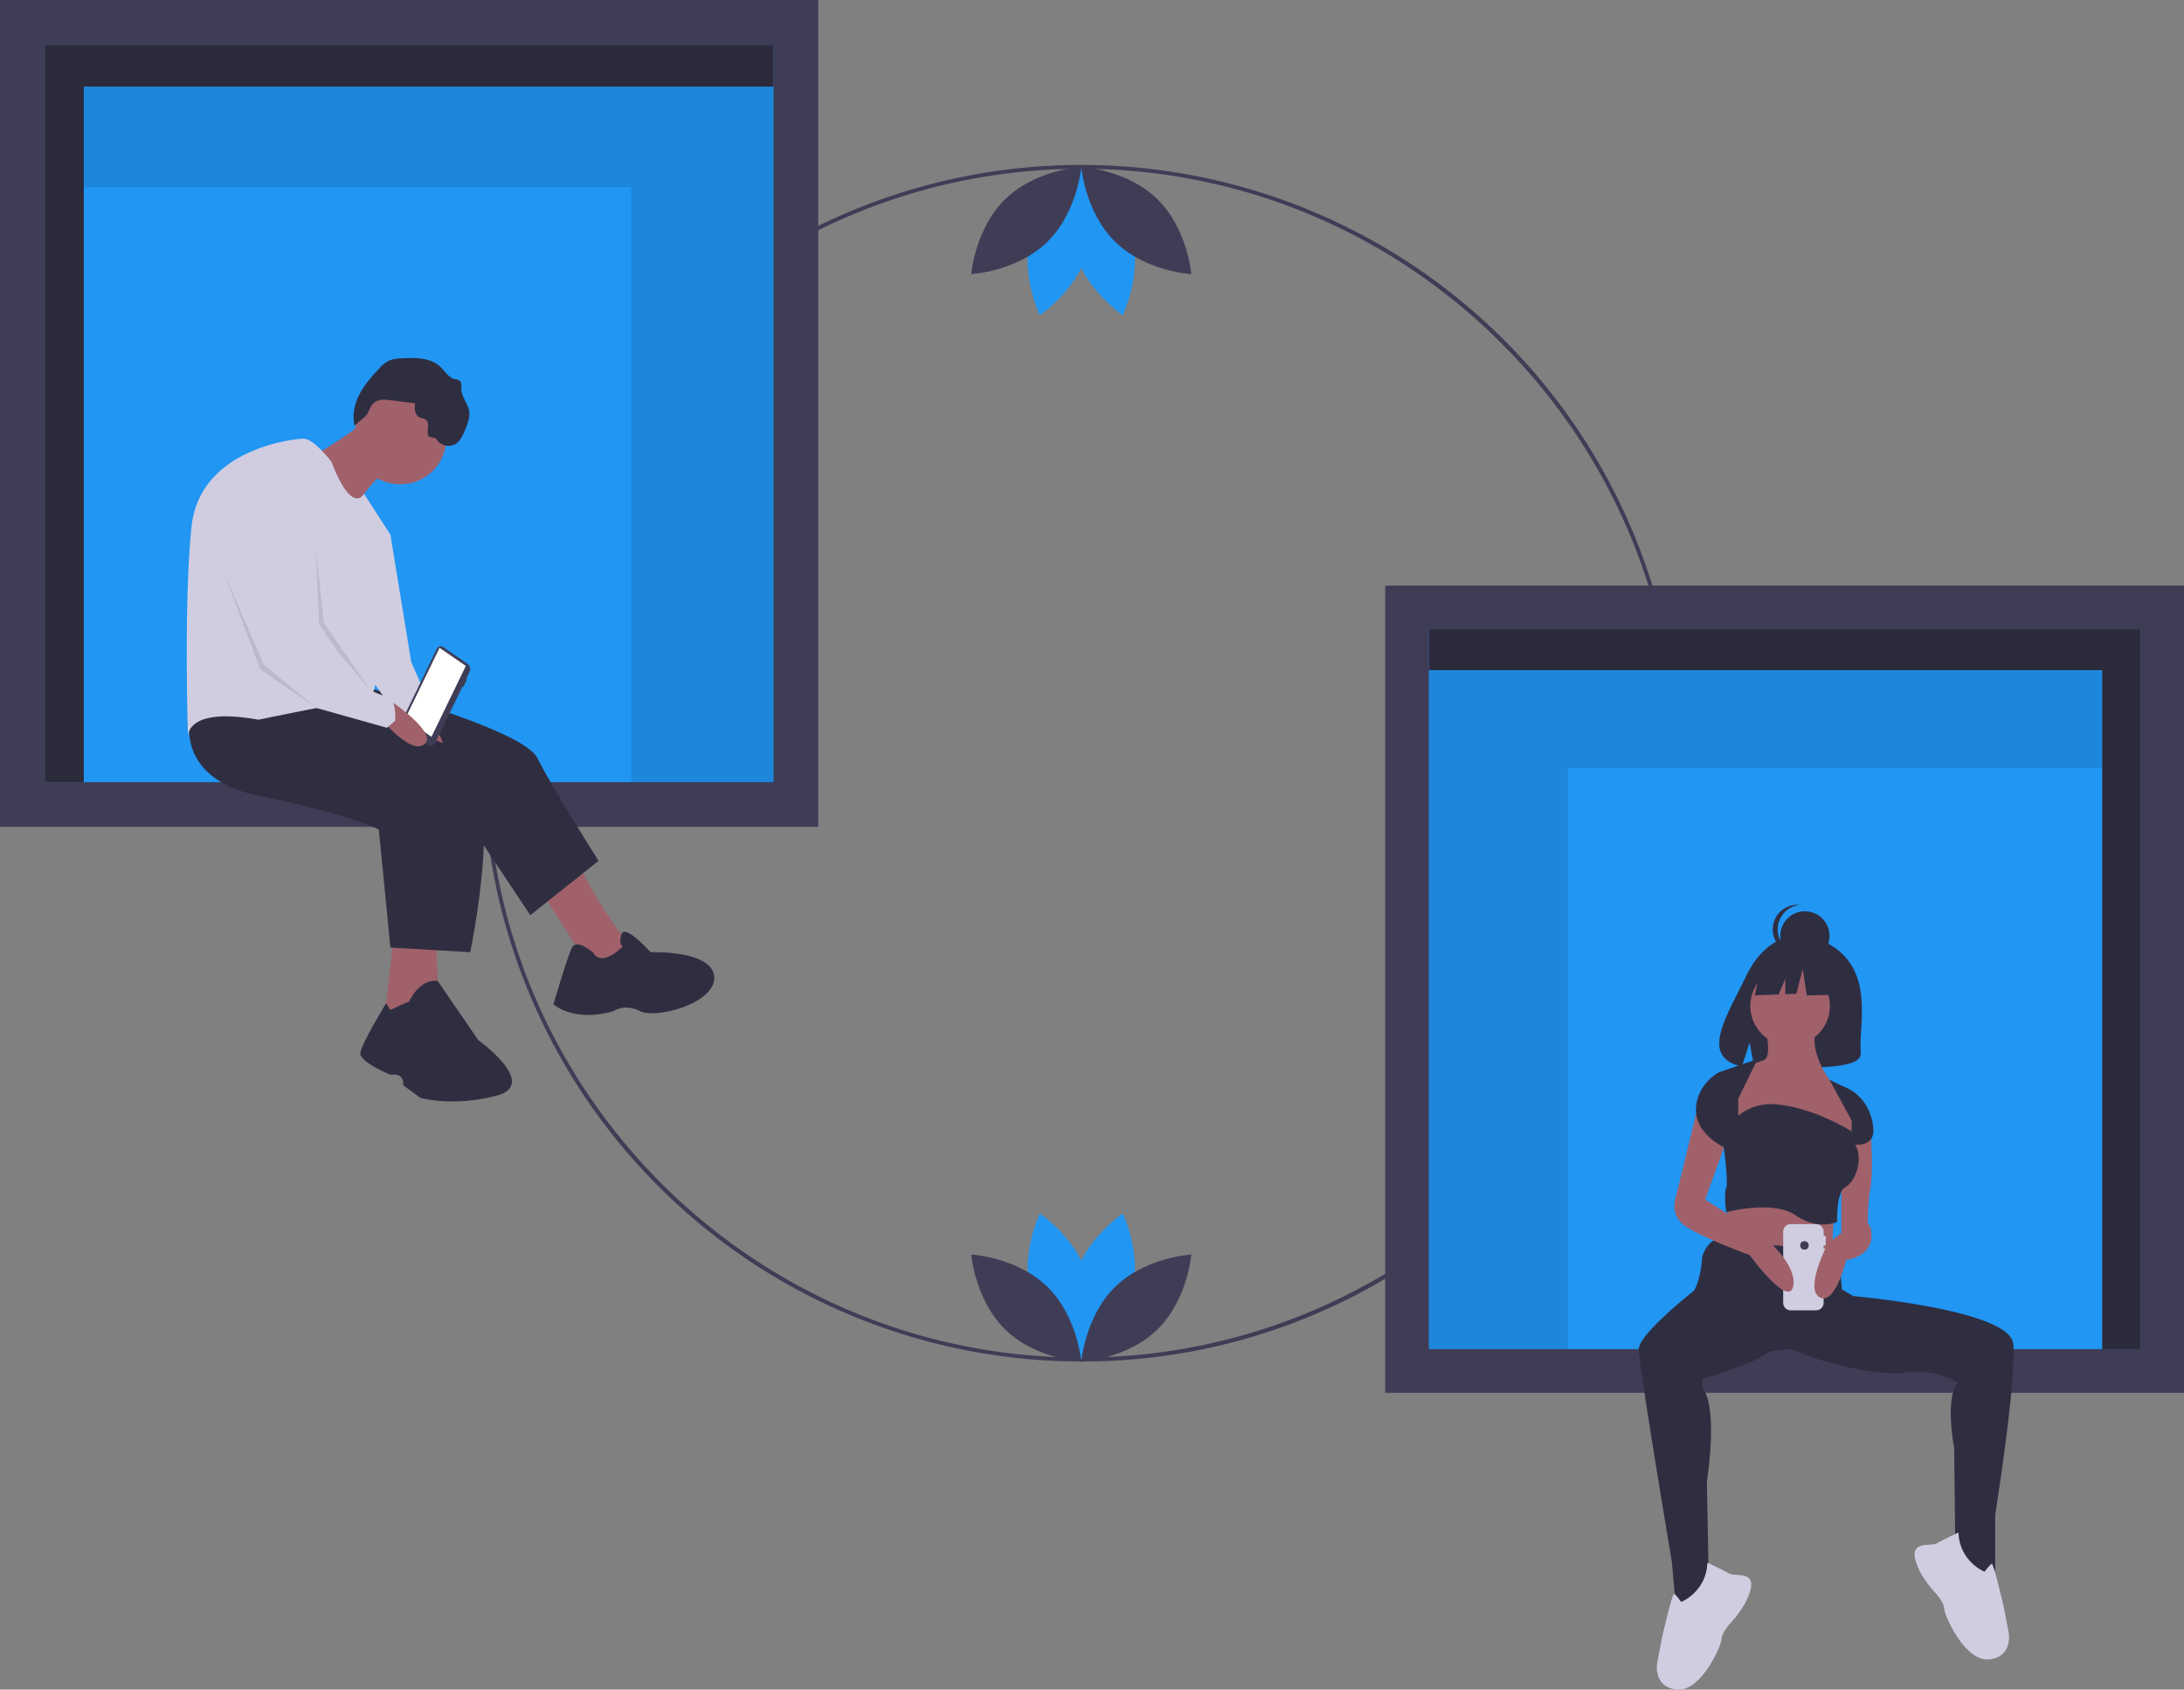 <svg xmlns="http://www.w3.org/2000/svg" data-name="Layer 1" width="1121" height="867.011" viewBox="0 0 1121 867.011" xmlns:xlink="http://www.w3.org/1999/xlink"><rect x="0" y="0" width="1121" height="867.011" fill="#808080" stroke="none"/><title>connection</title><path d="M594.5,715.121a306.999,306.999,0,1,1,217.082-89.918A304.991,304.991,0,0,1,594.5,715.121Zm0-612c-168.178,0-305,136.822-305,305s136.822,305,305,305,305-136.822,305-305S762.678,103.121,594.5,103.121Z" transform="translate(-39.5 -16.495)" fill="#3f3d56"/><path d="M620.359,681.221c-5.685,21.015-25.158,34.031-25.158,34.031s-10.255-21.057-4.57-42.073,25.158-34.031,25.158-34.031S626.044,660.206,620.359,681.221Z" transform="translate(-39.5 -16.495)" fill="#2196f3"/><path d="M568.641,681.221c5.685,21.015,25.158,34.031,25.158,34.031s10.255-21.057,4.57-42.073-25.158-34.031-25.158-34.031S562.956,660.206,568.641,681.221Z" transform="translate(-39.5 -16.495)" fill="#2196f3"/><path d="M576.995,676.705C592.595,691.891,594.5,715.235,594.5,715.235s-23.387-1.277-38.987-16.463-17.505-38.53-17.505-38.53S561.395,661.519,576.995,676.705Z" transform="translate(-39.5 -16.495)" fill="#3f3d56"/><path d="M612.005,676.705C596.405,691.891,594.5,715.235,594.5,715.235s23.387-1.277,38.987-16.463,17.505-38.53,17.505-38.53S627.605,661.519,612.005,676.705Z" transform="translate(-39.5 -16.495)" fill="#3f3d56"/><path d="M568.641,136.179c5.685-21.015,25.158-34.031,25.158-34.031s10.255,21.057,4.57,42.073S573.211,178.252,573.211,178.252,562.956,157.195,568.641,136.179Z" transform="translate(-39.5 -16.495)" fill="#2196f3"/><path d="M620.359,136.179c-5.685-21.015-25.158-34.031-25.158-34.031s-10.255,21.057-4.57,42.073S615.789,178.252,615.789,178.252,626.044,157.195,620.359,136.179Z" transform="translate(-39.5 -16.495)" fill="#2196f3"/><path d="M612.005,140.696C596.405,125.51,594.5,102.166,594.5,102.166s23.387,1.277,38.987,16.463,17.505,38.53,17.505,38.53S627.605,155.882,612.005,140.696Z" transform="translate(-39.5 -16.495)" fill="#3f3d56"/><path d="M576.995,140.696C592.595,125.51,594.5,102.166,594.5,102.166s-23.387,1.277-38.987,16.463-17.505,38.53-17.505,38.53S561.395,155.882,576.995,140.696Z" transform="translate(-39.5 -16.495)" fill="#3f3d56"/><rect x="14.628" y="12.677" width="397.455" height="404.167" fill="#2196f3"/><polygon points="397.065 22.935 43.003 22.935 22.935 22.935 22.935 44.437 22.935 401.365 43.003 401.365 43.003 44.437 397.065 44.437 397.065 22.935" fill="#3f3d56"/><polygon points="397.065 22.935 43.003 22.935 22.935 22.935 22.935 44.437 22.935 401.365 43.003 401.365 43.003 44.437 397.065 44.437 397.065 22.935" opacity="0.3"/><polygon points="339.727 44.437 323.959 44.437 43.003 44.437 43.003 96.041 323.959 96.041 323.959 401.365 397.065 401.365 397.065 44.437 339.727 44.437" opacity="0.1"/><path d="M39.5,16.495V440.795h420V16.495ZM436.565,417.86H62.435v-378.43h374.13Z" transform="translate(-39.5 -16.495)" fill="#3f3d56"/><path d="M334.25,456.438s18.992,36.797,29.675,45.105-17.211,18.398-17.211,18.398L314.071,468.901Z" transform="translate(-39.5 -16.495)" fill="#a0616a"/><path d="M219.112,366.821s88.431,23.146,96.146,38.577,31.455,52.821,31.455,52.821l-35.016,27.894-34.423-51.634-94.959-42.732Z" transform="translate(-39.5 -16.495)" fill="#2f2e41"/><path d="M343.746,505.104s-8.309-7.122-10.683-2.374-9.496,29.081-9.496,29.081,10.089,9.496,30.862,3.561c0,0,5.341-4.154,13.65,0s39.171-4.154,37.984-17.805-32.642-12.463-32.642-12.463-13.249-14.843-14.933-9.202.689,6.235.689,6.235S348.494,513.413,343.746,505.104Z" transform="translate(-39.5 -16.495)" fill="#2f2e41"/><path d="M242.258,492.641l-5.935,49.853h29.081s-2.374-38.577-1.78-43.325S242.258,492.641,242.258,492.641Z" transform="translate(-39.5 -16.495)" fill="#a0616a"/><path d="M258.876,382.845s16.024,23.74,6.528,25.52-17.211-25.52-17.211-25.52Z" transform="translate(-39.5 -16.495)" fill="#a0616a"/><path d="M137.804,380.471s-11.87,35.016,35.016,44.512S233.95,442.194,233.95,442.194l5.935,60.536,40.951,2.374s19.585-91.991-5.935-103.861-79.528-25.52-79.528-25.52Z" transform="translate(-39.5 -16.495)" fill="#2f2e41"/><path d="M239.884,534.779s8.309-4.154,9.496-4.154c0,0,5.217-12.032,14.775-10.764L284.99,550.21s31.455,22.553,9.496,28.488-39.171,1.187-39.171,1.187l-8.902-6.528s1.187-6.528-6.528-5.341c0,0-16.024-6.528-15.431-11.276s13.2-25.415,13.2-25.415Z" transform="translate(-39.5 -16.495)" fill="#2f2e41"/><circle cx="205.429" cy="224.802" r="23.74" fill="#a0616a"/><path d="M225.641,233.878s-21.366,15.431-25.52,16.024S219.706,279.577,219.706,279.577s11.276-18.398,18.398-20.772S225.641,233.878,225.641,233.878Z" transform="translate(-39.5 -16.495)" fill="#a0616a"/><path d="M209.616,253.463s-8.902-11.87-14.244-11.87-53.414,5.341-57.569,45.105-1.78,109.203-1.78,109.203-3.561-17.211,36.203-10.089c0,0,47.479-10.089,55.788-10.089s11.87-84.87,11.87-84.87l-13.513-20.951S220.299,281.358,209.616,253.463Z" transform="translate(-39.5 -16.495)" fill="#d0cde1"/><path d="M230.982,286.105l8.902,4.748,10.683,65.284,14.837,33.829s-16.024-5.517-17.211,1.099l-23.74-34.335Z" transform="translate(-39.5 -16.495)" fill="#d0cde1"/><path d="M239.592,221.827l12.915,1.613c-.247,2.628-.178,5.884,2.151,7.127,1.095.584,2.484.555,3.454,1.328,2.334,1.861.051,5.862,1.368,8.54l3.777.999a7.301,7.301,0,0,0,9.921,2.976c2.538-1.524,3.832-4.436,4.974-7.168,1.364-3.263,2.757-6.769,2.074-10.24-.734-3.729-3.78-6.827-3.918-10.625-.062-1.699.297-3.817-1.135-4.733a6.055,6.055,0,0,0-2.094-.556c-3.299-.689-5.137-4.104-7.597-6.408-5.156-4.828-13.075-4.701-20.126-4.28a17.876,17.876,0,0,0-5.923,1.032,17.257,17.257,0,0,0-5.58,4.45c-3.781,4.033-7.463,8.257-9.958,13.191s-3.723,10.698-2.368,16.058c-.134-.516,4.355-3.89,4.913-4.431,1.754-1.699,1.914-2.51,2.863-4.464C231.515,221.683,234.592,221.203,239.592,221.827Z" transform="translate(-39.5 -16.495)" fill="#2f2e41"/><polygon points="162.104 281.777 163.885 323.322 190.284 354.281 166.259 319.761 162.104 281.777" opacity="0.1"/><polygon points="114.625 293.054 135.397 341.127 162.104 363.086 133.616 343.501 114.625 293.054" opacity="0.1"/><path d="M266.958,348.513l12.551,8.634a3.466,3.466,0,0,1,.959,4.264l-1.679,3.464.389.267-1.907,3.936-.389-.267-13.825,28.53a2.677,2.677,0,0,1-3.983,1.272l-11.795-8.114a3.985,3.985,0,0,1-1.103-4.903L263.631,349.575A2.236,2.236,0,0,1,266.958,348.513Z" transform="translate(-39.5 -16.495)" fill="#3f3d56"/><polygon points="207.976 368.787 221.485 378.08 239.108 341.713 225.598 332.42 207.976 368.787" fill="#fff"/><path d="M241.61,377.276s23.542,16.314,15.338,21.416-25.294-17.543-25.294-17.543Z" transform="translate(-39.5 -16.495)" fill="#a0616a"/><path d="M171.633,256.431s-30.862,8.902-21.959,36.203c2.147,6.586,4.744,13.655,7.448,20.591,8.505,21.818,18.072,42.319,18.072,42.319L202.019,379.799,238.104,389.967l4.154-3.561s1.187-11.276-4.154-12.463-13.65-5.935-13.65-5.935l-21.366-31.455S202.494,258.211,171.633,256.431Z" transform="translate(-39.5 -16.495)" fill="#d0cde1"/><rect x="758.228" y="329.361" width="387.992" height="394.544" transform="translate(1864.949 1036.772) rotate(-180)" fill="#2196f3"/><polygon points="733.389 322.881 1079.02 322.881 1098.611 322.881 1098.611 343.871 1098.611 692.301 1079.02 692.301 1079.02 343.871 733.389 343.871 733.389 322.881" fill="#3f3d56"/><polygon points="733.389 322.881 1079.02 322.881 1098.611 322.881 1098.611 343.871 1098.611 692.301 1079.02 692.301 1079.02 343.871 733.389 343.871 733.389 322.881" opacity="0.3"/><polygon points="789.362 343.871 804.754 343.871 1079.02 343.871 1079.02 394.246 804.754 394.246 804.754 692.301 733.389 692.301 733.389 343.871 789.362 343.871" opacity="0.1"/><path d="M750.5,316.987V731.184h410V316.987Zm22.389,22.389h365.222V708.795H772.889Z" transform="translate(-39.5 -16.495)" fill="#3f3d56"/><path d="M990.075,512.264c-8.829-14.918-26.296-15.613-26.296-15.613s-17.021-2.177-27.939,20.544c-10.177,21.177-24.223,41.624-2.261,46.581l3.967-12.347,2.457,13.266a85.929,85.929,0,0,0,9.396.161c23.519-.759,45.917.222,45.196-8.217C993.636,545.419,998.57,526.618,990.075,512.264Z" transform="translate(-39.5 -16.495)" fill="#2f2e41"/><polygon points="886.939 616.17 885.081 649.604 939.565 655.176 941.423 620.504 922.848 608.741 886.939 616.17" fill="#a0616a"/><path d="M1072.864,706.033c-1.634-15.794-66.5-22.964-82.089-24.461l-5.829-3.4-1.857-19.812s-57.58-4.953-61.914-5.572-8.049,7.43-8.049,9.287c0,1.342-.81,10.929-4.063,16.61-7.025,5.645-28.442,23.405-28.442,30.134,0,8.049,17.026,109.278,17.026,109.278l1.857,21.051,17.336,3.096-1.238-65.629s6.191-37.767-2.477-48.293v-4.334s25.423-6.624,34.383-13.835c2.596-.558,9.892-1.932,13.922-.737.553.325,1.19.66,1.898 1a2.895,2.895,0,0,1,.256.261l.07-.107c11.591,5.425,41.325,12.268,53.485,10.323a42.557,42.557,0,0,1,27.242,4.953c-6.811,8.668-1.857,33.433-1.857,33.433l.619,53.246,8.668,10.525h11.764V793.95S1074.722,723.988,1072.864,706.033Z" transform="translate(-39.5 -16.495)" fill="#2f2e41"/><circle cx="918.824" cy="516.18" r="20.432" fill="#a0616a"/><path d="M945.941,545.676s3.096,13.621-1.238,14.859a58.594,58.594,0,0,0-9.906,4.334l-4.953,16.098v16.098l60.056,6.811,1.857-5.572v-8.049L984.947,577.871l-3.096-3.096s-13.621-14.859-10.525-29.099Z" transform="translate(-39.5 -16.495)" fill="#a0616a"/><path d="M999.497,594.898s1.857,21.67,0,31.576-1.238,24.765-1.238,24.765l-13.621-2.477V615.329l3.096-17.955Z" transform="translate(-39.5 -16.495)" fill="#a0616a"/><circle cx="926.417" cy="480.232" r="12.63" fill="#2f2e41"/><path d="M951.958,493.403A12.63,12.63,0,0,1,963.258,480.844a12.758,12.758,0,0,0-1.329-.071,12.63,12.63,0,0,0,0,25.259,12.758,12.758,0,0,0,1.329-.071A12.63,12.63,0,0,1,951.958,493.403Z" transform="translate(-39.5 -16.495)" fill="#2f2e41"/><polygon points="946.671 494.331 929.415 485.292 905.584 488.99 900.654 510.766 912.927 510.294 916.356 502.294 916.356 510.162 922.019 509.944 925.306 497.207 927.36 510.766 947.493 510.355 946.671 494.331" fill="#2f2e41"/><path d="M915.879,818.356s8.786,4.134,11.37,5.685,12.92-1.55,10.853,7.752-10.853,18.088-10.853,18.088-4.134,4.651-4.134,7.752-10.336,26.874-22.739,25.84-10.336-13.437-10.336-13.437l2.584-13.437s5.168-22.739,6.202-22.222,3.618,4.134,3.618,4.134S915.362,833.343,915.879,818.356Z" transform="translate(-39.5 -16.495)" fill="#d0cde1"/><path d="M1044.728,802.877s-8.786,4.134-11.37,5.685-12.92-1.55-10.853,7.752,10.853,18.088,10.853,18.088,4.134,4.651,4.134,7.752,10.336,26.874,22.739,25.84,10.336-13.437,10.336-13.437l-2.584-13.437s-5.168-22.739-6.202-22.222-3.618,4.134-3.618,4.134S1045.245,817.864,1044.728,802.877Z" transform="translate(-39.5 -16.495)" fill="#d0cde1"/><path d="M976.61,655.57v-4.914h-1.092v-2.184a3.822,3.822,0,0,0-3.822-3.822H958.594a3.822,3.822,0,0,0-3.822,3.822v36.579a3.822,3.822,0,0,0,3.822,3.822h13.103a3.822,3.822,0,0,0,3.822-3.822V662.121h1.092v-4.914h-1.092v-1.638Z" transform="translate(-39.5 -16.495)" fill="#d0cde1"/><circle cx="926.191" cy="639.075" r="2.184" fill="#3f3d56"/><path d="M910.96,584.372l-11.144,45.816s-4.334,9.906,5.572,16.098S937.583,660.526,937.583,660.526s19.812,27.242,22.289,16.098-14.859-25.385-14.859-25.385L914.675,632.046l11.764-32.195Z" transform="translate(-39.5 -16.495)" fill="#a0616a"/><path d="M991.448,641.952s9.287-1.238,8.668,9.287S987.114,663.003,987.114,663.003,981.542,686.53,973.493,682.196s4.334-27.861,4.334-27.861l10.525-8.049Z" transform="translate(-39.5 -16.495)" fill="#a0616a"/><path d="M931.701,580.348l9.906-20.432L921.795,566.727s-11.144,5.572-11.764,18.574,14.24,19.812,14.24,19.812,2.477,18.574,1.238,21.051,0,12.383,0,12.383,23.837-6.501,35.6,1.548,21.36,3.405,21.36,3.405-.619-15.478,4.334-17.955,9.287-14.24,4.953-21.67c0,0,9.906,1.238,9.287-8.049s-5.572-17.336-13.621-21.051-8.939-4.308-8.939-4.308l11.415,21.025v5.572s-20.208-12.899-40.201-13.974a26.63,26.63,0,0,0-17.998,5.925l-0.0 0Z" transform="translate(-39.5 -16.495)" fill="#2f2e41"/></svg>